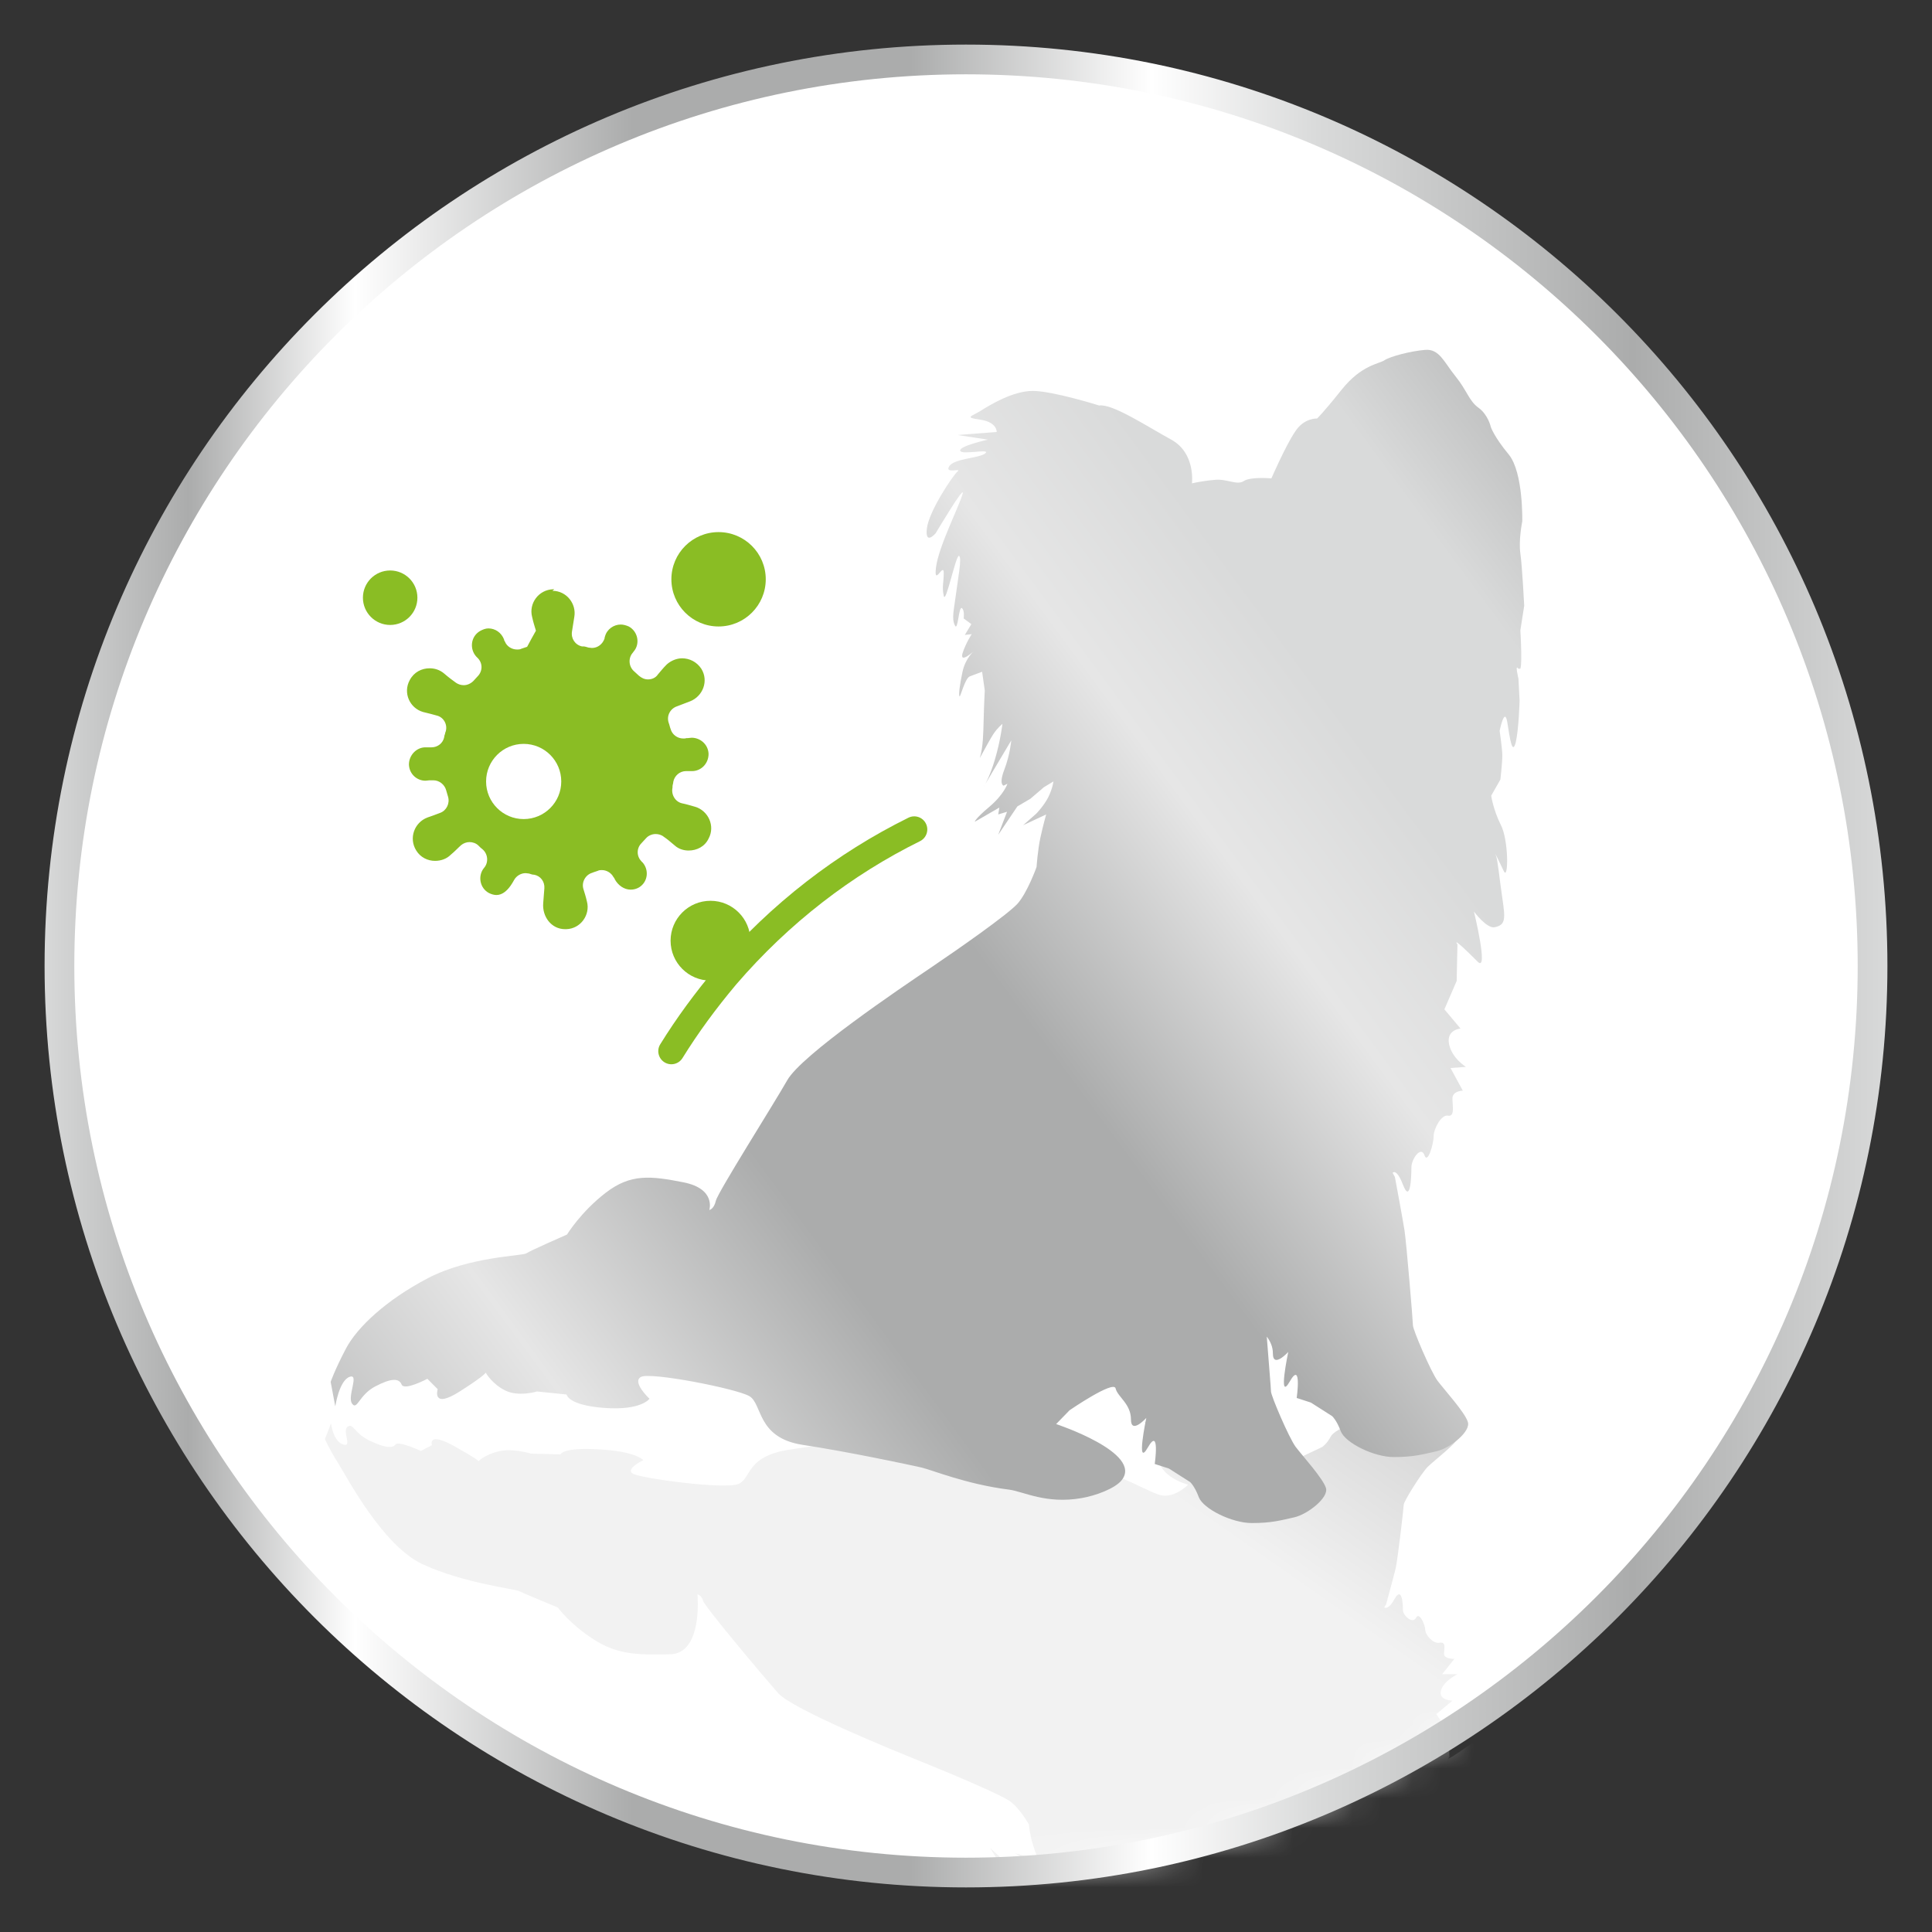 <svg width="65" height="65" viewBox="0 0 65 65" fill="none" xmlns="http://www.w3.org/2000/svg">
<rect x="0" y="0" width="65" height="65" fill="#333333" stroke="none"/>
<path d="M32.5 63C49.345 63 63 49.345 63 32.5C63 15.655 49.345 2 32.5 2C15.655 2 2 15.655 2 32.5C2 49.345 15.655 63 32.5 63Z" fill="white"/>
<mask id="mask0_6181_101" style="mask-type:luminance" maskUnits="userSpaceOnUse" x="2" y="2" width="61" height="61">
<path d="M32.5 63C49.345 63 63 49.345 63 32.5C63 15.655 49.345 2 32.5 2C15.655 2 2 15.655 2 32.5C2 49.345 15.655 63 32.5 63Z" fill="white"/>
</mask>
<g mask="url(#mask0_6181_101)">
<path d="M50.906 65.22C51.035 65.065 50.957 66.072 50.957 66.072L51.086 66.614C51.086 66.614 51.022 67.479 50.957 67.789C50.893 68.099 51.022 68.511 51.022 68.511C51.022 68.511 51.073 69.609 50.57 70.035C50.08 70.46 49.963 70.68 49.963 70.68C49.963 70.68 49.873 70.951 49.55 71.132C49.228 71.299 49.163 71.532 48.776 71.867C48.389 72.203 48.234 72.513 47.756 72.5C47.279 72.5 46.582 72.409 46.388 72.319C46.194 72.242 45.601 72.255 44.929 71.713C44.258 71.183 44.103 71.093 44.103 71.093C44.103 71.093 43.665 71.132 43.368 70.835C43.058 70.551 42.555 69.815 42.555 69.815C42.555 69.815 41.858 69.893 41.625 69.789C41.393 69.699 41.057 69.867 40.631 69.854C40.193 69.854 39.883 69.802 39.883 69.802C39.883 69.802 40.012 70.473 39.186 70.809C38.36 71.145 37.211 71.7 36.759 71.674C36.759 71.674 35.184 72.061 34.513 72.087C33.842 72.113 33.055 71.829 32.758 71.713C32.448 71.596 32.19 71.596 32.758 71.506C33.326 71.429 33.3 71.209 33.3 71.209H31.971L32.99 71.054C32.99 71.054 32.009 70.951 32.061 70.848C32.1 70.745 33.119 70.861 32.913 70.757C32.693 70.654 31.854 70.68 31.7 70.525C31.545 70.357 32.138 70.473 31.983 70.396C31.829 70.319 31.003 69.544 30.938 69.157C30.873 68.77 31.235 69.041 31.235 69.041C31.235 69.041 32.255 70.138 32.151 69.88C32.035 69.621 31.338 68.744 31.261 68.292C31.17 67.84 31.519 68.395 31.519 68.15C31.519 67.905 31.454 67.853 31.519 67.634C31.583 67.414 31.932 68.55 32.048 68.511C32.151 68.46 32.009 68.008 31.932 67.66C31.867 67.311 31.777 67.118 31.88 66.95C31.983 66.782 32.009 67.376 32.126 67.324C32.229 67.272 32.19 67.092 32.19 67.092L32.448 66.95L32.229 66.717H32.461C32.461 66.717 32.267 66.537 32.151 66.304C32.048 66.059 32.551 66.343 32.551 66.343C32.551 66.343 32.255 66.201 32.138 65.878C32.022 65.569 32.009 65.375 32.022 65.336C32.048 65.298 32.203 65.736 32.371 65.775C32.538 65.814 32.784 65.853 32.784 65.853L32.874 65.427C32.874 65.427 32.848 65.13 32.822 64.755C32.809 64.484 32.797 64.175 32.693 63.929C32.861 64.123 33.081 64.368 33.145 64.446C33.3 64.601 33.455 64.665 33.455 64.665C33.455 64.665 33.39 64.291 33.184 63.865C33.042 63.555 32.874 63.361 32.809 63.271L33.752 64.265C33.752 64.265 33.713 63.955 33.507 63.62C33.313 63.297 33.481 63.258 33.481 63.258L33.61 63.297C33.61 63.297 33.481 63.052 33.003 62.806C32.513 62.548 32.513 62.497 32.513 62.497L33.352 62.781L33.313 62.626L33.623 62.677L33.313 62.174L33.971 62.781L34.41 62.936L34.862 63.181L35.184 63.297C35.184 63.297 35.159 63.155 35.004 62.961C34.849 62.768 34.591 62.6 34.591 62.6L34.152 62.355L34.939 62.561C34.939 62.561 34.823 62.316 34.746 62.045C34.655 61.774 34.617 61.387 34.617 61.387C34.617 61.387 34.307 60.819 33.958 60.586C33.61 60.354 31.996 59.67 31.003 59.27C30.009 58.87 26.653 57.502 26.175 56.959C25.698 56.417 23.71 54.055 23.658 53.862C23.607 53.668 23.465 53.642 23.465 53.642C23.465 53.642 23.658 55.63 22.548 55.656C21.438 55.682 20.767 55.669 19.967 55.152C19.166 54.636 18.766 54.081 18.766 54.081C18.766 54.081 17.579 53.591 17.45 53.526C17.321 53.462 15.565 53.255 14.21 52.623C12.868 51.99 11.693 49.731 11.37 49.215C11.048 48.699 10.932 48.415 10.932 48.415L11.138 47.886C11.138 47.886 11.203 48.479 11.538 48.596C11.874 48.712 11.5 48.144 11.693 48.002C11.887 47.86 11.913 48.221 12.429 48.466C12.945 48.712 13.203 48.737 13.307 48.596C13.41 48.466 14.159 48.815 14.159 48.815L14.533 48.621C14.533 48.621 14.365 48.144 15.294 48.66C16.004 49.06 16.095 49.138 16.095 49.163C16.12 49.138 16.34 48.931 16.779 48.828C17.243 48.712 17.863 48.905 17.863 48.905L18.857 48.931C18.857 48.931 18.921 48.686 20.16 48.763C21.399 48.828 21.645 49.125 21.645 49.125C21.645 49.125 20.999 49.434 21.309 49.589C21.619 49.744 24.394 50.119 24.846 49.925C25.297 49.731 25.078 48.983 26.614 48.763C28.15 48.544 30.228 48.17 30.615 48.092C31.003 48.015 32.138 47.653 33.584 47.473C34.062 47.408 33.765 47.202 34.952 47.292C35.417 47.331 34.436 48.066 34.655 48.234C35.391 48.815 35.159 48.867 35.159 48.867L35.61 49.163C35.61 49.163 37.108 49.783 37.172 49.589C37.237 49.396 38.786 50.273 39.083 50.312C39.547 50.39 39.973 49.951 39.973 49.951C39.973 49.951 38.941 49.68 38.992 48.996C39.07 48.028 38.489 47.847 38.489 47.847L38.966 47.731L39.676 47.395C39.676 47.395 39.831 47.305 39.973 47.034C40.128 46.763 41.083 46.414 41.754 46.388C42.425 46.363 42.387 46.698 41.987 46.982C40.218 48.26 42.193 47.692 42.761 47.537C42.98 47.486 42.877 48.17 42.645 48.402C42.413 48.634 42.425 49.215 42.425 49.318C42.425 49.383 42.361 49.989 42.283 50.557C42.4 50.454 42.49 50.325 42.49 50.17C42.49 49.822 43.006 50.183 43.006 50.183C43.006 50.183 42.632 49.06 43.058 49.525C43.484 49.989 43.29 49.138 43.29 49.138L43.768 49.022L44.478 48.686C44.478 48.686 44.633 48.596 44.775 48.325C44.929 48.053 45.872 47.705 46.556 47.679C47.24 47.653 47.537 47.692 47.989 47.757C48.44 47.821 49.163 48.157 49.06 48.376C48.957 48.596 48.285 49.112 48.04 49.344C47.808 49.577 47.227 50.519 47.227 50.622C47.227 50.725 47.02 52.493 46.956 52.765C46.891 53.036 46.633 53.978 46.633 53.978C46.633 53.978 46.608 54.017 46.569 54.081C46.646 54.12 46.762 54.081 46.917 53.797C47.175 53.345 47.201 53.991 47.201 54.172C47.201 54.352 47.524 54.649 47.64 54.43C47.743 54.21 47.95 54.662 47.95 54.83C47.95 54.998 48.208 55.307 48.427 55.269C48.647 55.23 48.595 55.423 48.582 55.617C48.556 55.824 48.931 55.811 48.931 55.811L48.518 56.327H49.034C49.034 56.327 48.556 56.559 48.479 56.882C48.389 57.205 48.866 57.218 48.866 57.218L48.324 57.669L48.737 58.289L48.763 59.115C48.763 59.115 48.492 59.373 49.447 58.702C49.821 58.431 49.331 59.838 49.331 59.838C49.331 59.838 49.757 59.438 50.028 59.464C50.402 59.489 50.389 59.644 50.286 60.109C50.183 60.574 50.144 60.974 50.08 61.09C50.015 61.193 50.196 60.935 50.351 60.715C50.505 60.496 50.518 61.4 50.26 61.761C50.002 62.122 49.938 62.419 49.938 62.419L50.247 62.768C50.247 62.768 50.312 63.142 50.312 63.297C50.312 63.452 50.234 63.865 50.234 63.865C50.234 63.865 50.415 64.42 50.493 64.046C50.583 63.671 50.66 63.297 50.776 63.581C50.893 63.865 50.906 64.51 50.906 64.51L50.867 65.001C50.867 65.001 50.738 65.362 50.867 65.22H50.906Z" fill="url(#paint0_linear_6181_101)"/>
</g>
<path d="M51.112 22.484C51.241 22.703 51.151 21.206 51.151 21.206L51.28 20.38C51.28 20.38 51.215 19.076 51.151 18.624C51.086 18.173 51.215 17.54 51.215 17.54C51.215 17.54 51.254 15.901 50.763 15.294C50.26 14.688 50.157 14.365 50.157 14.365C50.157 14.365 50.066 13.952 49.744 13.72C49.421 13.487 49.356 13.139 48.969 12.661C48.582 12.184 48.427 11.732 47.95 11.771C47.472 11.809 46.775 11.99 46.581 12.119C46.388 12.248 45.807 12.274 45.136 13.113C44.465 13.952 44.31 14.081 44.31 14.081C44.31 14.081 43.871 14.055 43.574 14.52C43.264 14.972 42.774 16.095 42.774 16.095C42.774 16.095 42.077 16.03 41.844 16.185C41.612 16.34 41.276 16.095 40.851 16.146C40.412 16.185 40.102 16.262 40.102 16.262C40.102 16.262 40.231 15.243 39.405 14.791C38.579 14.339 37.43 13.578 36.978 13.642C36.978 13.642 35.417 13.152 34.745 13.152C34.074 13.152 33.3 13.629 32.99 13.823C32.68 14.017 32.422 14.042 32.99 14.12C33.558 14.21 33.532 14.533 33.532 14.533L32.216 14.636L33.235 14.791C33.235 14.791 32.254 15.01 32.306 15.165C32.345 15.32 33.364 15.075 33.145 15.256C32.925 15.423 32.087 15.423 31.932 15.694C31.777 15.953 32.37 15.733 32.216 15.862C32.061 15.991 31.247 17.205 31.183 17.785C31.118 18.366 31.48 17.94 31.48 17.94C31.48 17.94 32.499 16.224 32.383 16.624C32.28 17.011 31.583 18.379 31.493 19.076C31.402 19.773 31.751 18.908 31.751 19.27C31.751 19.631 31.686 19.721 31.751 20.044C31.815 20.367 32.164 18.637 32.267 18.702C32.37 18.766 32.228 19.463 32.164 19.98C32.099 20.496 32.009 20.806 32.125 21.038C32.228 21.27 32.254 20.393 32.358 20.457C32.461 20.522 32.422 20.806 32.422 20.806L32.68 20.999L32.461 21.361L32.693 21.335C32.693 21.335 32.499 21.619 32.383 21.98C32.28 22.355 32.783 21.89 32.783 21.89C32.783 21.89 32.487 22.122 32.383 22.6C32.28 23.077 32.254 23.361 32.28 23.426C32.306 23.491 32.461 22.819 32.629 22.755C32.796 22.69 33.042 22.6 33.042 22.6L33.132 23.232C33.132 23.232 33.106 23.684 33.093 24.252C33.08 24.665 33.08 25.13 32.964 25.504C33.132 25.194 33.339 24.82 33.416 24.704C33.571 24.471 33.726 24.355 33.726 24.355C33.726 24.355 33.661 24.923 33.468 25.569C33.326 26.046 33.171 26.356 33.093 26.472L34.023 24.91C34.023 24.91 33.984 25.388 33.79 25.891C33.597 26.395 33.764 26.433 33.764 26.433L33.894 26.369C33.894 26.369 33.777 26.73 33.287 27.143C32.796 27.556 32.796 27.647 32.796 27.647L33.623 27.169L33.584 27.401L33.881 27.311L33.584 28.085L34.229 27.13L34.668 26.872L35.12 26.485L35.442 26.291C35.442 26.291 35.417 26.511 35.275 26.808C35.12 27.117 34.862 27.376 34.862 27.376L34.423 27.763L35.197 27.401C35.197 27.401 35.094 27.763 35.004 28.176C34.913 28.589 34.874 29.17 34.874 29.17C34.874 29.17 34.565 30.035 34.229 30.409C33.881 30.783 32.28 31.906 31.286 32.577C30.292 33.248 26.962 35.494 26.485 36.346C26.007 37.185 24.148 40.115 24.084 40.399C24.019 40.683 23.864 40.709 23.864 40.709C23.864 40.709 24.097 39.999 23 39.779C21.89 39.56 21.218 39.483 20.38 40.128C19.541 40.773 19.076 41.535 19.076 41.535C19.076 41.535 17.837 42.077 17.708 42.167C17.579 42.258 15.797 42.271 14.391 43.006C12.984 43.742 12.016 44.658 11.641 45.368C11.267 46.078 11.125 46.491 11.125 46.491L11.28 47.317C11.28 47.317 11.409 46.453 11.758 46.324C12.106 46.194 11.667 46.995 11.848 47.227C12.016 47.459 12.08 46.93 12.622 46.646C13.164 46.362 13.422 46.362 13.513 46.582C13.603 46.801 14.378 46.388 14.378 46.388L14.726 46.737C14.726 46.737 14.507 47.434 15.488 46.801C16.236 46.324 16.327 46.207 16.34 46.181C16.365 46.22 16.559 46.556 16.985 46.775C17.437 47.008 18.069 46.814 18.069 46.814L19.063 46.917C19.063 46.917 19.102 47.279 20.341 47.369C21.58 47.459 21.851 47.059 21.851 47.059C21.851 47.059 21.244 46.491 21.567 46.324C21.89 46.156 24.742 46.711 25.207 46.969C25.659 47.227 25.452 48.363 26.988 48.608C28.524 48.84 30.589 49.279 30.989 49.37C31.377 49.46 32.512 49.938 33.958 50.118C34.436 50.183 35.197 50.609 36.385 50.402C36.849 50.325 37.52 50.08 37.74 49.796C38.463 48.879 35.533 47.911 35.533 47.911L35.984 47.447C35.984 47.447 37.469 46.427 37.533 46.711C37.598 46.995 38.05 47.227 38.05 47.756C38.05 48.273 38.566 47.705 38.566 47.705C38.566 47.705 38.205 49.421 38.618 48.699C39.031 47.976 38.85 49.254 38.85 49.254L39.328 49.408L40.037 49.86C40.037 49.86 40.192 49.989 40.334 50.376C40.489 50.764 41.444 51.241 42.115 51.241C42.787 51.241 43.084 51.151 43.548 51.048C44 50.944 44.723 50.376 44.607 50.054C44.503 49.731 43.832 48.995 43.587 48.673C43.355 48.35 42.761 46.956 42.761 46.814C42.761 46.724 42.683 45.807 42.619 44.968C42.735 45.123 42.825 45.304 42.825 45.536C42.825 46.053 43.342 45.485 43.342 45.485C43.342 45.485 42.98 47.201 43.393 46.478C43.806 45.756 43.626 47.033 43.626 47.033L44.103 47.188L44.813 47.64C44.813 47.64 44.968 47.769 45.11 48.156C45.265 48.544 46.22 49.021 46.891 49.021C47.562 49.021 47.859 48.931 48.324 48.828C48.789 48.724 49.498 48.156 49.382 47.834C49.279 47.511 48.608 46.775 48.363 46.453C48.13 46.13 47.537 44.736 47.537 44.594C47.537 44.452 47.317 41.806 47.253 41.393C47.188 40.98 46.93 39.599 46.93 39.599C46.93 39.599 46.904 39.547 46.852 39.457C46.93 39.392 47.046 39.457 47.201 39.857C47.459 40.528 47.485 39.547 47.485 39.276C47.485 38.992 47.808 38.54 47.924 38.863C48.027 39.186 48.233 38.489 48.233 38.231C48.233 37.972 48.492 37.495 48.711 37.534C48.931 37.572 48.879 37.301 48.866 36.992C48.84 36.695 49.215 36.695 49.215 36.695L48.801 35.933L49.318 35.894C49.318 35.894 48.84 35.597 48.75 35.12C48.66 34.642 49.137 34.604 49.137 34.604L48.595 33.958L49.008 33.003L49.034 31.777C49.034 31.777 48.763 31.403 49.718 32.358C50.092 32.732 49.589 30.667 49.589 30.667C49.589 30.667 50.015 31.248 50.286 31.196C50.66 31.119 50.647 30.912 50.544 30.215C50.441 29.518 50.389 28.912 50.325 28.77C50.26 28.615 50.441 28.989 50.596 29.312C50.751 29.634 50.763 28.266 50.492 27.75C50.234 27.234 50.17 26.769 50.17 26.769L50.479 26.227C50.479 26.227 50.544 25.659 50.544 25.427C50.544 25.194 50.454 24.588 50.454 24.588C50.454 24.588 50.621 23.749 50.712 24.304C50.802 24.872 50.88 25.414 50.996 24.975C51.099 24.536 51.125 23.568 51.125 23.568L51.086 22.832C51.086 22.832 50.957 22.29 51.086 22.509L51.112 22.484Z" fill="url(#paint1_linear_6181_101)"/>
<path fill-rule="evenodd" clip-rule="evenodd" d="M32.5 2.5C15.931 2.5 2.5 15.931 2.5 32.5C2.5 49.069 15.931 62.5 32.5 62.5C49.069 62.5 62.5 49.069 62.5 32.5C62.5 15.931 49.069 2.5 32.5 2.5ZM1.5 32.5C1.5 15.379 15.379 1.5 32.5 1.5C49.621 1.5 63.5 15.379 63.5 32.5C63.5 49.621 49.621 63.5 32.5 63.5C15.379 63.5 1.5 49.621 1.5 32.5Z" fill="url(#paint2_linear_6181_101)"/>
<path d="M18.974 31.919C18.586 31.919 18.238 31.765 17.967 31.48C17.696 31.184 17.554 30.771 17.58 30.345V30.267C17.244 30.693 16.857 30.758 16.637 30.758C16.444 30.758 16.263 30.706 16.082 30.603C15.76 30.435 15.54 30.125 15.463 29.764C15.437 29.596 15.437 29.441 15.463 29.286C15.217 29.493 14.895 29.609 14.572 29.609C14.095 29.609 13.643 29.364 13.385 28.964C13.165 28.615 13.114 28.176 13.243 27.776C13.372 27.389 13.656 27.066 14.043 26.911C13.501 26.821 13.075 26.356 13.049 25.776C13.049 25.427 13.165 25.117 13.398 24.885C13.54 24.743 13.707 24.64 13.888 24.575C13.527 24.433 13.243 24.162 13.088 23.814C12.92 23.426 12.946 22.988 13.139 22.626C13.385 22.161 13.862 21.878 14.379 21.878C14.688 21.878 14.985 21.981 15.23 22.174C15.166 21.994 15.14 21.8 15.166 21.606C15.217 21.245 15.424 20.922 15.734 20.729C15.915 20.613 16.134 20.548 16.353 20.548C16.663 20.548 16.947 20.664 17.166 20.871C17.102 20.496 17.192 20.109 17.425 19.799C17.683 19.464 18.07 19.257 18.483 19.244C18.948 19.244 19.335 19.425 19.593 19.735C19.864 20.045 19.98 20.445 19.916 20.845C20.148 20.561 20.484 20.393 20.832 20.393C21.026 20.393 21.232 20.445 21.4 20.535C21.723 20.716 21.942 21.013 22.007 21.374C22.033 21.529 22.033 21.697 22.007 21.852C22.265 21.645 22.575 21.542 22.897 21.542C23.388 21.542 23.827 21.787 24.085 22.187C24.304 22.536 24.356 22.962 24.227 23.362C24.098 23.762 23.801 24.072 23.427 24.227C23.994 24.317 24.421 24.794 24.433 25.388C24.433 25.724 24.317 26.034 24.085 26.266C23.943 26.408 23.775 26.511 23.581 26.576C23.943 26.718 24.227 26.989 24.382 27.337C24.549 27.724 24.524 28.163 24.33 28.525C24.098 28.989 23.62 29.273 23.091 29.273C22.781 29.273 22.471 29.17 22.239 28.977C22.304 29.157 22.329 29.351 22.304 29.544C22.265 29.906 22.058 30.216 21.749 30.409C21.555 30.525 21.336 30.59 21.129 30.59C20.819 30.59 20.522 30.461 20.29 30.241C20.368 30.616 20.29 31.029 20.032 31.352C19.787 31.687 19.399 31.894 18.974 31.919Z" fill="#8ABD24"/>
<path d="M18.586 19.877C19.063 19.877 19.399 20.316 19.322 20.754C19.283 21 19.27 21.09 19.244 21.245C19.205 21.477 19.347 21.697 19.58 21.748C19.593 21.748 19.618 21.748 19.631 21.748C19.683 21.748 19.747 21.774 19.799 21.787C19.838 21.787 19.877 21.8 19.915 21.8C20.109 21.8 20.277 21.671 20.341 21.477C20.341 21.451 20.341 21.438 20.354 21.413C20.419 21.167 20.651 21.012 20.883 21.012C20.974 21.012 21.064 21.038 21.154 21.077C21.464 21.245 21.542 21.658 21.322 21.916C21.309 21.929 21.296 21.955 21.283 21.968C21.128 22.148 21.154 22.432 21.335 22.587C21.387 22.639 21.438 22.677 21.49 22.729C21.58 22.807 21.683 22.858 21.8 22.858C21.929 22.858 22.058 22.807 22.135 22.69C22.226 22.587 22.29 22.497 22.432 22.355C22.574 22.226 22.768 22.148 22.948 22.148C23.194 22.148 23.439 22.265 23.594 22.497C23.852 22.91 23.645 23.426 23.22 23.594C23.026 23.671 22.91 23.71 22.781 23.762C22.548 23.839 22.419 24.084 22.497 24.317C22.523 24.381 22.535 24.459 22.561 24.523C22.613 24.717 22.794 24.846 22.987 24.846C23.026 24.846 23.065 24.846 23.09 24.833C23.103 24.833 23.116 24.833 23.142 24.833C23.181 24.833 23.22 24.82 23.271 24.82C23.555 24.82 23.826 25.04 23.839 25.362C23.839 25.698 23.581 25.943 23.284 25.943C23.258 25.943 23.22 25.943 23.194 25.943C23.181 25.943 23.168 25.943 23.155 25.943C23.129 25.943 23.103 25.943 23.078 25.943C22.871 25.943 22.69 26.098 22.652 26.305C22.652 26.356 22.626 26.408 22.626 26.459C22.626 26.472 22.626 26.485 22.626 26.498C22.574 26.73 22.716 26.976 22.948 27.027C23.078 27.053 23.207 27.092 23.387 27.143C23.826 27.273 24.071 27.789 23.839 28.215C23.71 28.486 23.439 28.615 23.168 28.615C23 28.615 22.832 28.563 22.703 28.447C22.535 28.305 22.445 28.228 22.329 28.15C22.252 28.086 22.148 28.06 22.058 28.06C21.942 28.06 21.813 28.111 21.735 28.202C21.683 28.253 21.632 28.318 21.58 28.37C21.413 28.537 21.413 28.808 21.58 28.976C21.58 28.976 21.58 28.989 21.606 29.002C21.838 29.247 21.813 29.66 21.503 29.854C21.413 29.906 21.322 29.931 21.219 29.931C21 29.931 20.793 29.79 20.677 29.57C20.677 29.544 20.651 29.531 20.638 29.506C20.561 29.363 20.406 29.273 20.251 29.273C20.199 29.273 20.16 29.273 20.109 29.299C20.044 29.325 19.98 29.338 19.928 29.363C19.696 29.428 19.554 29.686 19.631 29.919C19.67 30.048 19.709 30.164 19.747 30.332C19.864 30.77 19.541 31.248 19.05 31.261C19.05 31.261 19.025 31.261 19.012 31.261C18.547 31.261 18.237 30.835 18.276 30.383C18.289 30.19 18.302 30.048 18.315 29.88C18.328 29.66 18.186 29.467 17.966 29.428C17.966 29.428 17.966 29.428 17.953 29.428C17.902 29.428 17.85 29.402 17.798 29.389C17.76 29.389 17.721 29.376 17.682 29.376C17.527 29.376 17.372 29.467 17.295 29.609C17.282 29.635 17.256 29.673 17.243 29.699C17.088 29.957 16.908 30.112 16.701 30.112C16.624 30.112 16.534 30.086 16.456 30.048C16.133 29.88 16.069 29.454 16.288 29.196C16.443 29.015 16.417 28.731 16.237 28.576C16.185 28.537 16.146 28.499 16.095 28.447C16.017 28.37 15.901 28.331 15.798 28.331C15.694 28.331 15.591 28.37 15.514 28.434C15.411 28.524 15.32 28.628 15.165 28.757C15.023 28.899 14.83 28.963 14.636 28.963C14.391 28.963 14.146 28.847 14.004 28.615C13.745 28.202 13.939 27.673 14.378 27.505C14.559 27.44 14.675 27.402 14.804 27.35C15.023 27.273 15.139 27.027 15.075 26.808C15.049 26.73 15.036 26.666 15.011 26.588C14.959 26.395 14.778 26.253 14.585 26.253C14.559 26.253 14.533 26.253 14.52 26.253C14.507 26.253 14.494 26.253 14.468 26.253H14.443C14.404 26.253 14.365 26.266 14.313 26.266C14.03 26.266 13.771 26.046 13.758 25.724C13.758 25.401 14.017 25.143 14.313 25.143C14.352 25.143 14.378 25.143 14.417 25.143C14.43 25.143 14.443 25.143 14.455 25.143C14.481 25.143 14.507 25.143 14.52 25.143C14.726 25.143 14.907 25.001 14.946 24.794C14.946 24.756 14.959 24.73 14.972 24.691C14.972 24.665 14.985 24.639 14.998 24.601C15.062 24.368 14.92 24.123 14.688 24.072C14.559 24.033 14.443 24.007 14.236 23.955C13.784 23.826 13.552 23.31 13.784 22.884C13.926 22.613 14.184 22.484 14.455 22.484C14.623 22.484 14.791 22.535 14.933 22.652C15.114 22.807 15.204 22.871 15.346 22.974C15.424 23.026 15.514 23.052 15.604 23.052C15.72 23.052 15.836 23 15.927 22.91C15.979 22.858 16.017 22.807 16.069 22.755C16.237 22.587 16.25 22.316 16.069 22.135C16.069 22.135 16.043 22.11 16.03 22.097C15.798 21.852 15.824 21.425 16.146 21.232C16.237 21.18 16.34 21.142 16.43 21.142C16.663 21.142 16.869 21.284 16.959 21.516C16.959 21.542 16.972 21.567 16.985 21.58C17.05 21.748 17.218 21.852 17.398 21.852C17.45 21.852 17.489 21.852 17.54 21.826C17.605 21.8 17.669 21.787 17.734 21.761C17.85 21.542 17.915 21.425 18.031 21.219C17.992 21.077 17.953 20.987 17.902 20.754C17.785 20.303 18.121 19.838 18.612 19.825C18.612 19.825 18.637 19.825 18.65 19.825M18.586 18.586H18.495C17.876 18.612 17.308 18.909 16.947 19.399C16.83 19.554 16.727 19.735 16.663 19.915C16.572 19.902 16.482 19.89 16.379 19.89C16.03 19.89 15.694 19.993 15.398 20.174C15.011 20.406 14.726 20.78 14.597 21.232C14.533 21.232 14.468 21.232 14.391 21.232C13.629 21.232 12.932 21.645 12.584 22.329C12.3 22.871 12.274 23.504 12.506 24.072C12.584 24.265 12.687 24.433 12.816 24.588C12.545 24.923 12.403 25.349 12.416 25.788C12.442 26.266 12.636 26.705 12.932 27.014C12.803 27.182 12.713 27.376 12.648 27.569C12.455 28.15 12.532 28.783 12.855 29.299C13.229 29.893 13.875 30.254 14.585 30.254C14.701 30.254 14.817 30.254 14.933 30.228C15.088 30.641 15.385 30.977 15.785 31.183C16.056 31.325 16.353 31.403 16.65 31.403C16.779 31.403 16.934 31.39 17.114 31.338C17.205 31.545 17.334 31.738 17.489 31.906C17.876 32.319 18.392 32.552 18.96 32.552H19.05C19.67 32.526 20.225 32.229 20.599 31.726C20.715 31.558 20.819 31.39 20.883 31.196C20.974 31.209 21.077 31.222 21.18 31.222C21.516 31.222 21.838 31.132 22.122 30.951C22.523 30.693 22.806 30.319 22.936 29.893C23 29.893 23.078 29.893 23.142 29.893C23.916 29.893 24.613 29.467 24.962 28.783C25.233 28.266 25.272 27.621 25.026 27.066C24.949 26.872 24.846 26.705 24.717 26.55C24.988 26.214 25.13 25.788 25.117 25.349C25.117 24.872 24.91 24.433 24.601 24.11C24.73 23.942 24.82 23.749 24.898 23.542C25.091 22.962 25.014 22.342 24.678 21.826C24.304 21.232 23.658 20.87 22.948 20.87C22.832 20.87 22.716 20.87 22.613 20.896C22.458 20.496 22.161 20.161 21.774 19.954C21.49 19.799 21.193 19.722 20.883 19.722C20.728 19.722 20.586 19.735 20.444 19.773C20.367 19.593 20.264 19.425 20.135 19.283C19.747 18.831 19.18 18.573 18.586 18.573V18.586Z" fill="white"/>
<path d="M17.618 27.557C18.317 27.557 18.883 26.99 18.883 26.292C18.883 25.593 18.317 25.027 17.618 25.027C16.92 25.027 16.354 25.593 16.354 26.292C16.354 26.99 16.92 27.557 17.618 27.557Z" fill="white"/>
<path d="M24.175 21.077C25.052 21.077 25.763 20.366 25.763 19.489C25.763 18.613 25.052 17.902 24.175 17.902C23.299 17.902 22.588 18.613 22.588 19.489C22.588 20.366 23.299 21.077 24.175 21.077Z" fill="#8ABD24"/>
<path d="M23.904 32.991C24.645 32.991 25.246 32.39 25.246 31.648C25.246 30.907 24.645 30.306 23.904 30.306C23.163 30.306 22.561 30.907 22.561 31.648C22.561 32.39 23.163 32.991 23.904 32.991Z" fill="#8ABD24"/>
<path d="M13.126 21.026C13.633 21.026 14.043 20.615 14.043 20.109C14.043 19.603 13.633 19.193 13.126 19.193C12.62 19.193 12.21 19.603 12.21 20.109C12.21 20.615 12.62 21.026 13.126 21.026Z" fill="#8ABD24"/>
<path fill-rule="evenodd" clip-rule="evenodd" d="M31.152 27.71C31.26 27.928 31.171 28.192 30.953 28.3C28.657 29.435 26.55 31.05 24.768 33.121C24.097 33.92 23.491 34.741 22.962 35.597C22.834 35.804 22.563 35.868 22.356 35.74C22.15 35.612 22.085 35.341 22.213 35.134C22.768 34.236 23.401 33.38 24.097 32.553L24.1 32.549L24.1 32.549C25.958 30.387 28.161 28.699 30.563 27.511C30.781 27.403 31.044 27.492 31.152 27.71Z" fill="#8ABD24"/>
<defs>
<linearGradient id="paint0_linear_6181_101" x1="60.869" y1="53.628" x2="39.596" y2="83.928" gradientUnits="userSpaceOnUse">
<stop stop-color="#CCCCCC"/>
<stop offset="0.26" stop-color="#F2F2F2"/>
</linearGradient>
<linearGradient id="paint1_linear_6181_101" x1="10.015" y1="53.978" x2="63.761" y2="14.352" gradientUnits="userSpaceOnUse">
<stop stop-color="#ABACAC"/>
<stop offset="0.17" stop-color="#E6E6E6"/>
<stop offset="0.32" stop-color="#ABACAC"/>
<stop offset="0.47" stop-color="#ABACAC"/>
<stop offset="0.6" stop-color="#E6E6E6"/>
<stop offset="0.69" stop-color="#D9DADA"/>
<stop offset="0.78" stop-color="#D9DADA"/>
<stop offset="0.9" stop-color="#ABACAC"/>
<stop offset="1" stop-color="#666666"/>
</linearGradient>
<linearGradient id="paint2_linear_6181_101" x1="1.355" y1="32.5" x2="63.658" y2="32.5" gradientUnits="userSpaceOnUse">
<stop stop-color="#D9DADA"/>
<stop offset="0.08" stop-color="#ABACAC"/>
<stop offset="0.17" stop-color="white"/>
<stop offset="0.32" stop-color="#ABACAC"/>
<stop offset="0.47" stop-color="#ABACAC"/>
<stop offset="0.6" stop-color="white"/>
<stop offset="0.69" stop-color="#D9DADA"/>
<stop offset="0.86" stop-color="#ABACAC"/>
<stop offset="1" stop-color="#D9DADA"/>
</linearGradient>
</defs>
</svg>
